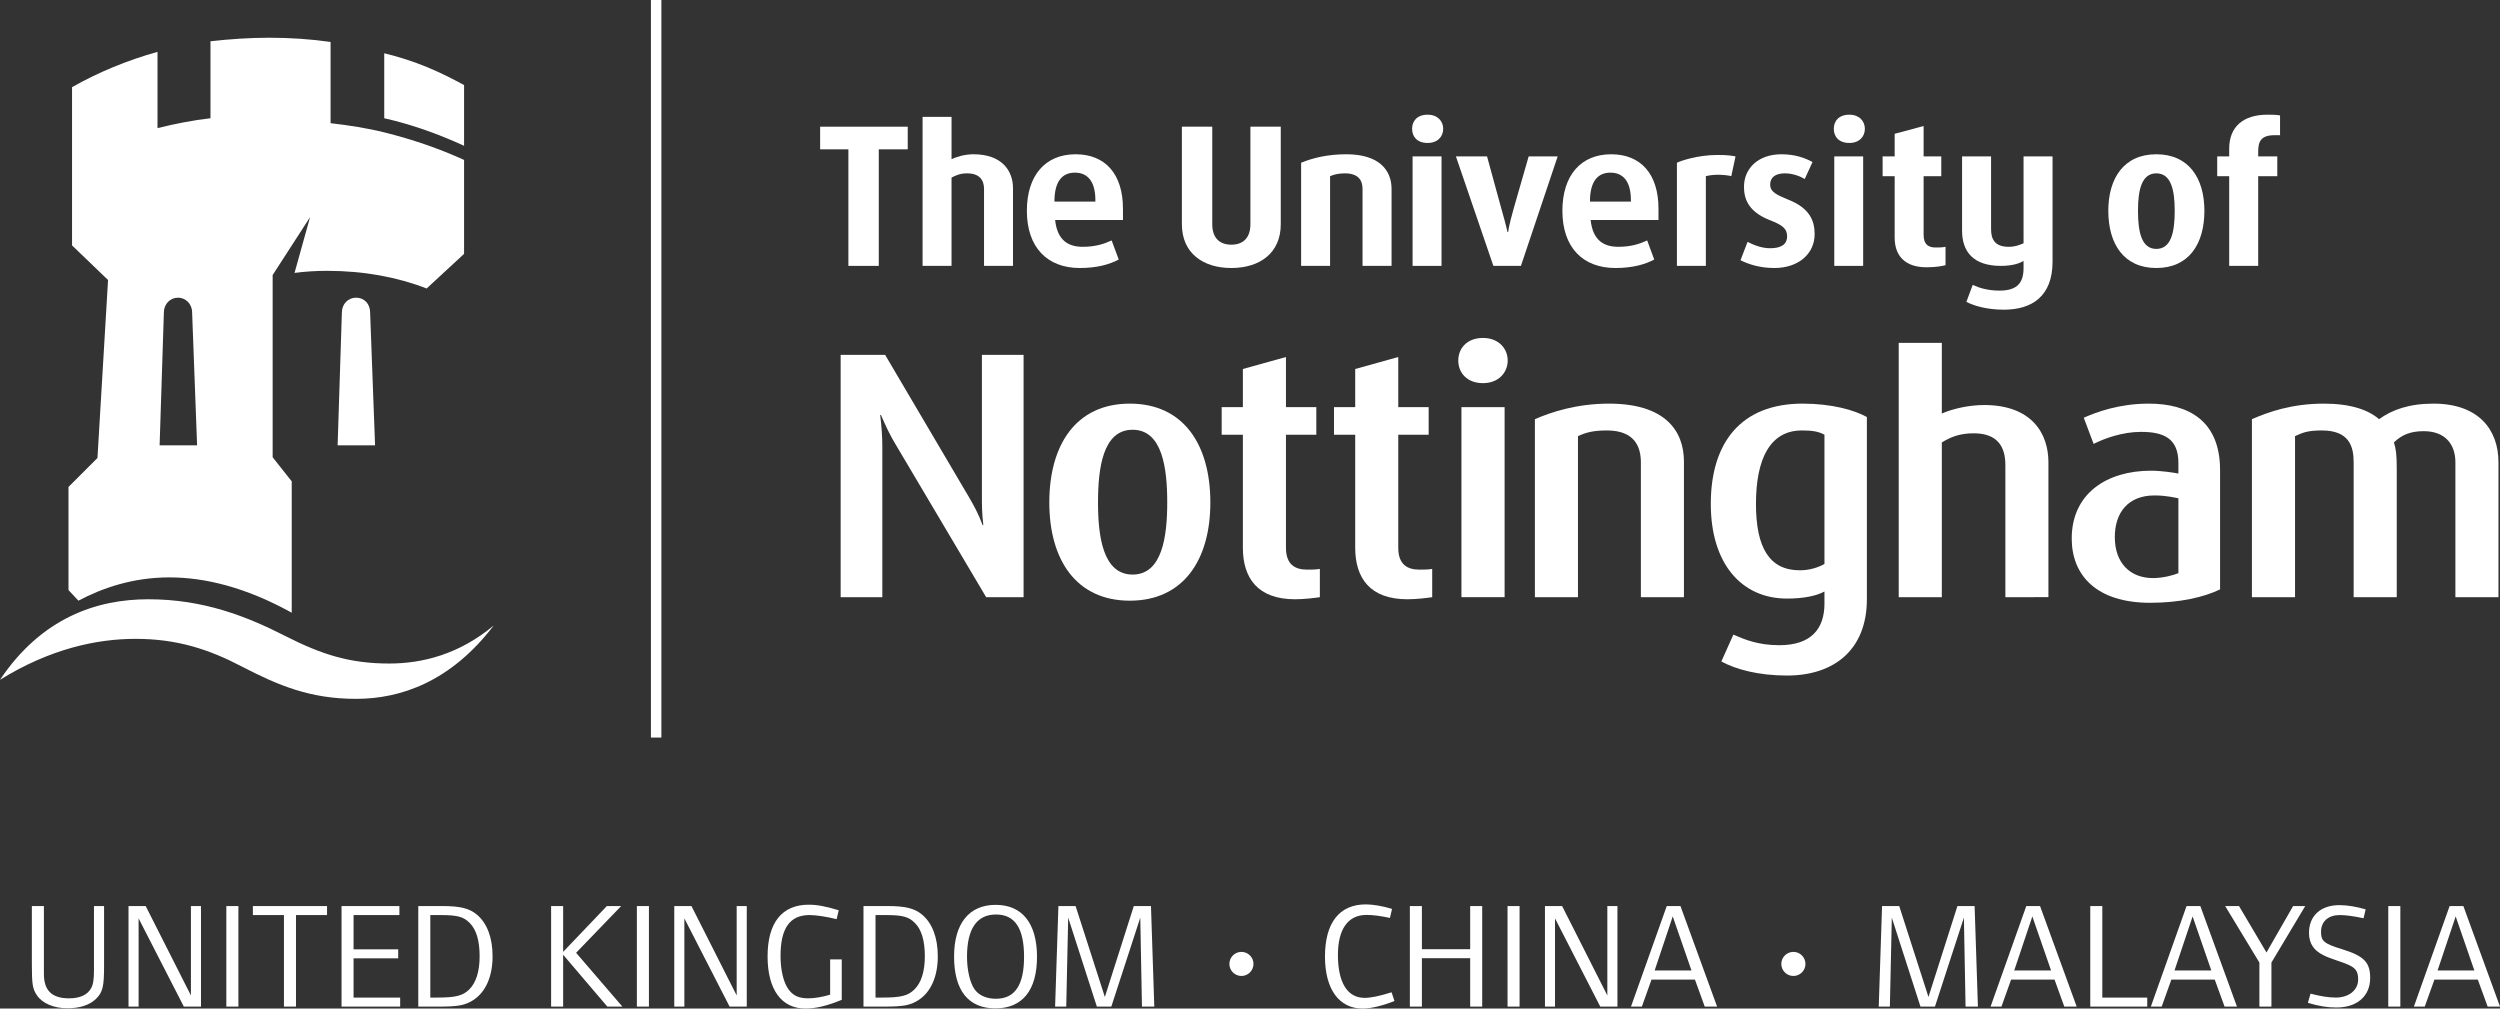 <?xml version="1.0" encoding="utf-8"?>
<!-- Generator: Adobe Illustrator 15.0.0, SVG Export Plug-In . SVG Version: 6.00 Build 0)  -->
<!DOCTYPE svg PUBLIC "-//W3C//DTD SVG 1.1//EN" "http://www.w3.org/Graphics/SVG/1.1/DTD/svg11.dtd">
<svg version="1.1" id="Layer_1" xmlns="http://www.w3.org/2000/svg" xmlns:xlink="http://www.w3.org/1999/xlink" x="0px" y="0px"
	 width="586.307px" height="236.531px" viewBox="0 0 586.307 236.531" enable-background="new 0 0 586.307 236.531"
	 xml:space="preserve">
<rect x="0" y="0" width="586.307" height="236.531" fill="#333333" stroke="none"/>
<g>
	<path fill="#FFF" d="M533.398,31.708c-3.146,0-3.8,1.493-3.8,3.805v1.166h4.476v4.638h-4.476v21.039h-6.801V41.316h-2.812
		v-4.638h2.812v-1.824c0-5.141,3.319-7.955,8.954-7.955c1.159,0,1.982,0,2.973,0.171v4.638H533.398z"/>
	<path fill="#FFF" d="M575.846,140.05v-31.648c0-3.969-2.168-7.284-7.457-7.284c-2.983,0-5.139,0.832-6.961,2.645
		c0.496,1.493,0.663,2.985,0.663,6.131v30.155h-10.106V108.4c0-3.638-0.997-7.451-7.462-7.451c-3.306,0-4.472,0.5-6.285,1.332
		v37.769h-10.112V98.306c3.814-1.659,9.276-3.646,16.9-3.646c6.298,0,10.44,1.484,12.923,3.646
		c2.985-2.162,6.955-3.646,12.757-3.646c10.603,0,15.241,6.127,15.241,13.742v31.648H575.846z"/>
	<path fill="#FFF" d="M469.937,72.629c-3.821,0-6.794-0.83-8.781-1.826l1.486-3.98c1.484,0.665,3.474,1.333,6.29,1.333
		c4.311,0,5.637-1.991,5.637-5.302V61.19c-0.817,0.507-2.477,1.166-5.302,1.166c-6.291,0-9.116-3.146-9.116-8.283V36.678h6.801
		v17.059c0,2.324,0.829,4.145,4.136,4.145c1.659,0,2.664-0.499,3.481-0.828V36.678h6.801v24.681
		C481.369,69.481,476.556,72.629,469.937,72.629"/>
	<path fill="#FFF" d="M451.791,62.683c-4.96,0-7.448-2.649-7.448-6.953V41.316h-2.825v-4.638h2.825v-5.304l6.787-1.818v7.122
		h4.143v4.638h-4.143v13.751c0,2.316,1.164,2.977,2.811,2.977c0.83,0,1.499,0,2.328-0.163v4.303
		C455.6,62.355,454.274,62.683,451.791,62.683"/>
	<rect x="430.181" y="36.678" fill="#FFF" width="6.773" height="25.677"/>
	<path fill="#FFF" d="M416.139,62.854c-3.319,0-5.971-0.83-7.951-1.824l1.653-4.307c1.332,0.661,3.151,1.493,5.308,1.493
		c2.477,0,3.969-0.832,3.969-2.814c0-1.826-1.159-2.656-4.145-3.809c-4.972-1.991-5.968-4.977-5.968-7.791
		c0-4.138,3.158-7.622,8.787-7.622c3.146,0,5.462,0.83,7.288,1.82l-1.826,3.979c-0.824-0.5-2.638-1.326-4.639-1.326
		c-2.316,0-3.467,0.994-3.467,2.647c0,1.826,1.813,2.485,4.136,3.477c5.126,1.991,6.292,4.977,6.292,8.125
		C425.576,59.537,421.761,62.854,416.139,62.854"/>
	<path fill="#FFF" d="M406.025,41.316c-0.49-0.171-1.988-0.335-3.14-0.335c-1.165,0-2.168,0.165-2.824,0.335v21.039h-6.786
		V38.167c0.99-0.494,4.966-1.82,9.443-1.82c2.638,0,3.307,0.167,4.304,0.332L406.025,41.316z"/>
	<path fill="#FFF" d="M470.306,140.05v-30.981c0-4.307-1.829-7.451-7.451-7.451c-3.158,0-5.313,0.824-7.455,2.145v36.287h-10.106
		V80.413h10.106v16.569c2.644-1.161,6.452-1.993,9.938-1.993c11.104,0,15.065,6.629,15.065,13.411v31.65"/>
	<path fill="#FFF" d="M334.818,33.528c-2.483,0-3.648-1.493-3.648-3.315c0-1.818,1.165-3.314,3.648-3.314
		c2.322,0,3.642,1.497,3.642,3.314C338.46,32.036,337.141,33.528,334.818,33.528"/>
	<path fill="#FFF" d="M356.691,62.355h-6.459l-8.787-25.677h7.301l3.307,12.091c0.342,1.157,1.165,4.142,1.486,5.635h0.167
		c0.16-1.493,1.005-4.478,1.325-5.635l3.479-12.091h6.801L356.691,62.355z"/>
	<rect x="331.284" y="36.678" fill="#FFF" width="6.788" height="25.677"/>
	<path fill="#FFF" d="M433.715,33.528c-2.477,0-3.648-1.493-3.648-3.315c0-1.818,1.172-3.314,3.648-3.314
		c2.322,0,3.64,1.497,3.64,3.314C437.354,32.036,436.037,33.528,433.715,33.528"/>
	<path fill="#FFF" d="M319.546,62.355V44.298c0-1.824-0.817-3.644-4.137-3.644c-1.652,0-2.651,0.327-3.475,0.663v21.039h-6.792
		V38.167c2.816-1.157,6.292-1.987,10.601-1.987c7.791,0,10.609,3.811,10.609,8.118v18.058H319.546z"/>
	<path fill="#FFF" d="M347.804,89.857c-3.814,0-5.804-2.493-5.804-5.308c0-2.811,1.989-5.293,5.804-5.293
		c3.64,0,5.789,2.482,5.789,5.293C353.593,87.364,351.443,89.857,347.804,89.857"/>
	<path fill="#FFF" d="M384.822,140.05v-31.648c0-3.638-1.493-7.453-7.958-7.453c-3.306,0-4.968,0.5-6.794,1.332v37.769H359.97
		V98.306c3.81-1.659,9.773-3.646,17.389-3.646c13.253,0,17.564,6.458,17.564,13.586v31.804H384.822z"/>
	<path fill="#FFF" d="M288.777,62.854c-6.633,0-11.599-3.479-11.599-10.269V29.713h7.125v22.872c0,3.146,1.653,4.799,4.474,4.799
		c2.814,0,4.474-1.653,4.474-4.799V29.713h7.119v22.872C300.37,59.375,295.411,62.854,288.777,62.854"/>
	<rect x="342.742" y="95.485" fill="#FFF" width="10.121" height="44.565"/>
	<path fill="#FFF" d="M330.08,140.541c-8.781,0-12.254-4.968-12.254-12.09v-26.5h-4.975v-6.465h4.975v-8.947l10.098-2.813v11.76
		h7.13v6.465h-7.13v26.5c0,3.976,2.156,5.142,4.98,5.142c0.823,0,1.98,0,2.979-0.167v6.625
		C334.885,140.21,332.235,140.541,330.08,140.541"/>
	<path fill="#FFF" d="M303.737,140.541c-8.778,0-12.256-4.968-12.256-12.09v-26.5h-4.972v-6.465h4.972v-8.947l10.106-2.813v11.76
		h7.121v6.465h-7.121v26.5c0,3.976,2.149,5.142,4.972,5.142c0.832,0,1.983,0,2.979-0.167v6.625
		C308.543,140.21,305.891,140.541,303.737,140.541"/>
	<path fill="#FFF" d="M230.779,62.355V44.298c0-1.991-0.997-3.644-3.978-3.644c-1.657,0-2.652,0.492-3.644,0.994v20.708h-6.79
		V27.401h6.79v9.939c0.992-0.498,2.981-1.161,5.133-1.161c6.794,0,9.279,3.978,9.279,7.953v18.223H230.779z"/>
	<polygon fill="#FFF" points="206.092,35.021 206.092,62.355 198.968,62.355 198.968,35.021 192.341,35.021 192.341,29.713 
		212.884,29.713 212.884,35.021 	"/>
	<path fill="#FFF" d="M90.113,27.729V12.489c7.457,1.824,12.927,4.307,18.723,7.459v14.243
		C103.041,31.542,96.747,29.219,90.113,27.729"/>
	<path fill="#FFF" d="M231.275,140.05l-21.209-35.784c-1.322-2.155-2.312-4.307-3.473-6.957h-0.169
		c0.332,2.81,0.5,5.133,0.5,7.286v35.455h-9.773V83.228h10.434l19.715,33.461c1.157,1.987,2.151,3.811,3.147,6.463h0.165
		c-0.333-2.818-0.333-4.803-0.333-6.79V83.228h9.775v56.823H231.275z"/>
	<path fill="#FFF" d="M79.181,104.433l0.997-31.147c0-1.985,1.488-3.475,3.313-3.475c1.991,0,3.311,1.49,3.311,3.475
		l1.161,31.147H79.181z"/>
	<path fill="#FFF" d="M83.49,163.897c-10.768,0-18.22-3.146-26.838-7.615c-7.615-3.976-15.077-6.458-24.852-6.458
		c-9.104,0-20.041,2.322-31.8,9.604c9.771-14.571,22.696-18.887,34.785-18.887c12.925,0,23.026,3.981,32.14,8.626
		c8.451,4.297,15.072,6.446,24.354,6.446c7.787,0,16.4-2.149,24.516-8.929C105.688,159.928,93.929,163.897,83.49,163.897"/>
	<path fill="#FFF" d="M505.704,36.18c-7.609,0-11.258,5.635-11.258,13.255c0,7.788,3.648,13.419,11.258,13.419
		c7.63,0,11.277-5.631,11.277-13.419C516.981,41.815,513.334,36.18,505.704,36.18 M505.704,58.375c-3.468,0-4.297-3.971-4.297-8.941
		c0-4.805,0.829-8.781,4.297-8.781c3.493,0,4.316,3.976,4.316,8.781C510.021,54.404,509.197,58.375,505.704,58.375z"/>
	<path fill="#FFF" d="M503.93,94.66c-6.953,0-12.269,1.987-15.239,3.308l2.31,6.135c2.656-1.332,6.792-2.818,11.104-2.818
		c5.299,0,8.78,1.486,8.78,7.286v2.485c-0.829-0.163-3.814-0.665-6.458-0.665c-10.273,0-18.561,5.308-18.561,15.906
		c0,8.614,5.796,15.072,18.394,15.072c6.959,0,12.596-1.319,16.396-3.14v-28C520.655,98.631,513.2,94.66,503.93,94.66
		 M510.884,134.416c-1.165,0.496-3.648,1.157-5.956,1.157c-5.315,0-8.956-3.479-8.956-9.611c0-5.789,3.159-9.769,9.283-9.769
		c2.819,0,4.639,0.496,5.629,0.663V134.416z"/>
	<path fill="#FFF" d="M388.952,48.932c0-8.107-4.137-12.752-11.098-12.752c-7.121,0-11.438,4.966-11.438,13.255
		c0,8.61,4.812,13.419,12.429,13.419c3.976,0,6.961-0.83,9.108-1.991l-1.653-4.474c-1.819,0.833-3.814,1.493-6.785,1.493
		c-3.158,0-5.971-1.322-6.474-6.29h15.911V48.932 M382.485,47.283h-9.604c0-4.977,1.988-6.794,4.813-6.794
		c2.649,0,4.791,1.653,4.791,6.463V47.283z"/>
	<path fill="#FFF" d="M422.751,94.66c-14.418,0-21.53,9.108-21.53,23.523c0,13.91,7.112,22.196,17.889,22.196
		c3.976,0,6.954-0.663,8.768-1.661v2.824c0,5.959-3.146,9.773-10.594,9.773c-4.96,0-8.118-1.332-10.77-2.484l-2.816,6.3
		c3.325,1.819,8.626,3.298,15.412,3.298c11.097,0,18.714-6.123,18.714-17.889V97.802C434.845,96.145,429.537,94.66,422.751,94.66
		 M427.877,132.266c-1.486,0.817-3.467,1.48-5.782,1.48c-7.122,0-10.28-5.296-10.28-15.563c0-10.604,3.319-17.234,10.762-17.234
		c2.155,0,3.814,0.169,5.301,1V132.266z"/>
	<path fill="#FFF" d="M263.359,48.932c0-8.107-4.146-12.752-11.097-12.752c-7.129,0-11.438,4.966-11.438,13.255
		c0,8.61,4.805,13.419,12.425,13.419c3.979,0,6.96-0.83,9.116-1.991l-1.657-4.474c-1.824,0.833-3.815,1.493-6.796,1.493
		c-3.146,0-5.96-1.322-6.458-6.29h15.906V48.932 M256.892,47.283h-9.604c0-4.977,1.989-6.794,4.805-6.794
		c2.652,0,4.799,1.653,4.799,6.463V47.283z"/>
	<path fill="#FFF" d="M264.968,94.66c-12.587,0-18.881,9.606-18.881,23.186c0,13.423,6.294,23.027,18.881,23.027
		c12.596,0,18.887-9.604,18.887-23.027C283.855,104.266,277.564,94.66,264.968,94.66 M265.623,134.749
		c-6.96,0-8.114-8.947-8.114-16.902c0-8.118,1.153-17.059,8.114-17.059c6.959,0,8.12,8.941,8.12,17.059
		C273.743,125.801,272.582,134.749,265.623,134.749z"/>
	<path fill="#FFF" d="M90.113,31.045c-3.976-0.997-8.278-1.655-12.585-2.156V9.839c-4.639-0.663-9.444-0.99-14.412-0.99
		c-4.641,0-9.283,0.328-13.753,0.826v18.054c-4.307,0.502-8.449,1.33-12.423,2.32V12.162c-7.127,1.987-13.917,4.801-20.044,8.282
		v37.108l8.445,8.116l-2.483,41.742l-6.792,6.792v24.182l2.318,2.489c5.633-2.971,12.754-5.462,21.37-5.462
		c8.28,0,17.891,2.316,28.661,8.287v-30.812l-4.472-5.646V64.505l8.778-13.584l-3.646,13.083c2.487-0.323,4.97-0.488,7.622-0.488
		c8.616,0,16.565,1.486,23.357,4.142l8.781-8.122V37.508C103.041,34.854,96.747,32.698,90.113,31.045 M37.433,104.433l0.999-31.147
		c0-1.985,1.49-3.475,3.313-3.475c1.824,0,3.313,1.49,3.313,3.475l1.166,31.147H37.433z"/>
	<rect x="152.657" fill="#FFF" width="2.452" height="172.974"/>
	<path fill="#FFF" d="M24.406,226.491V212.49H22.04v15.03c0,2.156-0.177,3.361-0.673,4.245c-0.847,1.553-2.616,2.368-5.164,2.368
		c-3.961,0-5.906-1.766-5.906-5.702V212.49H7.472v13.861c0,4.49,0.177,5.629,1.236,7.14c1.271,1.835,3.958,2.973,7.071,2.973
		c2.933,0,5.199-0.75,6.686-2.155C24.087,232.715,24.406,231.483,24.406,226.491 M47.137,236.068V212.49h-2.362v20.968
		L34.164,212.49h-4.025v23.584h2.366v-20.692l10.607,20.687H47.137z M53.081,236.074h2.829V212.49h-2.829V236.074z M76.698,214.603
		v-2.113H59.306v2.113h7.286v21.465h2.825v-21.465H76.698z M93.849,236.068v-2.114h-10.93v-9.204h10.467v-2.113H82.919v-8.033H93.67
		v-2.113H80.099v23.578H93.849z M115.52,224.295c0-4.384-1.271-7.736-3.633-9.759c-1.808-1.514-3.93-2.047-8.176-2.047h-5.614
		v23.584h4.768c4.635-0.006,6.188-0.287,8.17-1.551C113.898,232.649,115.52,229,115.52,224.295z M112.484,224.295
		c0,3.54-0.851,6.191-2.439,7.751c-1.486,1.484-3.186,1.907-7.57,1.907h-1.557v-19.351h2.37c3.997,0,5.412,0.389,6.863,1.848
		C111.705,218.003,112.484,220.586,112.484,224.295z M145.963,236.068l-10.853-12.617l10.571-10.961h-3.358l-10.254,10.749V212.49
		h-2.821v23.584h2.821v-12.166l10.361,12.16H145.963z M149.363,236.074h2.825V212.49h-2.825V236.074z M175.134,236.068V212.49
		h-2.366v20.968l-10.607-20.968h-4.029v23.584h2.366v-20.692l10.611,20.687H175.134z M197.409,234.481v-9.477h-2.719v8.271
		c-1.77,0.536-3.644,0.857-5.13,0.857c-2.262,0-3.606-0.643-4.701-2.195c-1.134-1.633-1.804-4.457-1.804-7.776
		c0-6.479,2.191-9.559,6.79-9.559c1.486,0,3.963,0.361,6.363,0.964l0.494-2.087c-3.108-0.951-5.124-1.305-7.034-1.305
		c-6.262,0-9.652,4.196-9.652,12.12c0,7.784,3.25,12.235,8.872,12.235C191.294,236.531,194.02,235.888,197.409,234.481z
		 M219.934,224.295c0-4.384-1.276-7.736-3.638-9.759c-1.803-1.514-3.93-2.047-8.172-2.047h-5.618v23.584h4.768
		c4.634-0.006,6.191-0.287,8.172-1.551C218.308,232.649,219.934,229,219.934,224.295z M216.895,224.295
		c0,3.54-0.847,6.191-2.439,7.751c-1.486,1.484-3.185,1.907-7.569,1.907h-1.557v-19.351h2.37c3.996,0,5.412,0.389,6.861,1.848
		C216.119,218.003,216.895,220.586,216.895,224.295z M243.2,224.402c0-7.843-3.46-12.193-9.69-12.193
		c-6.223,0-9.758,4.351-9.758,12.126c0,7.951,3.356,12.154,9.689,12.154C239.774,236.489,243.2,232.252,243.2,224.402z
		 M240.164,224.402c0,6.654-2.16,9.833-6.617,9.833c-2.122,0-3.925-0.777-4.916-2.122c-1.134-1.525-1.845-4.565-1.845-7.744
		c0-6.538,2.304-9.898,6.798-9.898C238.038,214.47,240.164,217.716,240.164,224.402z M270.708,236.068l-0.778-23.578h-4.028
		l-6.79,21.322l-6.861-21.322h-4.03l-0.775,23.578h2.612l0.457-20.862l6.723,20.862h3.392l6.79-20.862l0.392,20.862H270.708z
		 M293.971,226.063c0-1.553-1.272-2.824-2.827-2.824s-2.825,1.271-2.825,2.824c0,1.56,1.27,2.823,2.825,2.823
		S293.971,227.623,293.971,226.063z M327.034,234.762l-0.676-2.047c-2.971,0.924-4.872,1.305-6.331,1.305
		c-4.03,0-6.252-3.566-6.252-10.073c0-6.05,2.37-9.377,6.68-9.377c1.525,0,3.254,0.215,5.516,0.703l0.496-2.114
		c-2.197-0.669-4.459-1.059-6.158-1.059c-6.186,0-9.571,4.311-9.571,12.234c0,7.67,3.319,12.196,8.836,12.196
		C321.486,236.531,324.203,235.888,327.034,234.762z M347.61,236.068V212.49h-2.819v10.112h-11.323V212.49h-2.825v23.578h2.825
		v-11.346h11.323v11.346H347.61z M353.552,236.074h2.824V212.49h-2.824V236.074z M379.327,236.068V212.49h-2.369v20.968
		L366.35,212.49h-4.023v23.584h2.357v-20.692l10.613,20.687H379.327z M402.698,236.068l-8.593-23.578h-3.213l-8.387,23.578h2.55
		l2.262-6.325h10.188l2.289,6.325H402.698z M396.688,227.589h-8.633l4.242-12.665L396.688,227.589z M423.42,226.063
		c0-1.553-1.271-2.824-2.824-2.824c-1.56,0-2.838,1.271-2.838,2.824c0,1.56,1.278,2.823,2.838,2.823
		C422.148,228.886,423.42,227.623,423.42,226.063z M463.865,236.068l-0.775-23.578h-4.029l-6.794,21.322l-6.853-21.322h-4.03
		l-0.775,23.578h2.61l0.454-20.862l6.72,20.862h3.399l6.788-20.862l0.388,20.862H463.865z M487.031,236.068l-8.596-23.578h-3.225
		l-8.372,23.578h2.549l2.262-6.325h10.187l2.289,6.325H487.031z M481.021,227.589h-8.635l4.244-12.665L481.021,227.589z
		 M503.575,236.068v-2.114h-10.534V212.49h-2.825v23.578H503.575z M524.618,236.068l-8.593-23.578h-3.228l-8.372,23.578h2.543
		l2.262-6.325h10.18l2.304,6.325H524.618z M518.602,227.589h-8.629l4.245-12.665L518.602,227.589z M540.627,212.49h-2.838
		l-6.25,10.889L525.1,212.49h-3.246l8.024,13.25v10.328h2.824V225.74L540.627,212.49z M555.859,229.355
		c0-3.573-1.338-5.126-6.504-6.719c-4.418-1.339-5.021-1.982-5.021-4.097c0-2.517,1.802-3.937,4.385-3.937
		c1.453,0,3.258,0.255,5.589,0.751l0.494-2.089c-2.195-0.636-4.31-0.99-6.184-0.99c-4.323,0-7.108,2.477-7.108,6.504
		c0,5.45,5.44,5.765,9.264,7.497c1.833,0.817,2.263,1.701,2.263,3.434c0,2.543-2.223,4.244-5.235,4.244
		c-1.698,0-3.573-0.314-5.937-0.917l-0.609,2.155c2.625,0.775,4.493,1.091,6.722,1.091
		C552.755,236.283,555.859,233.639,555.859,229.355z M560.104,236.074h2.831V212.49h-2.831V236.074z M586.307,236.068l-8.593-23.578
		h-3.222l-8.378,23.578h2.543l2.269-6.325h10.18l2.304,6.325H586.307z M580.29,227.589h-8.62l4.242-12.665L580.29,227.589z"/>
</g>
</svg>
